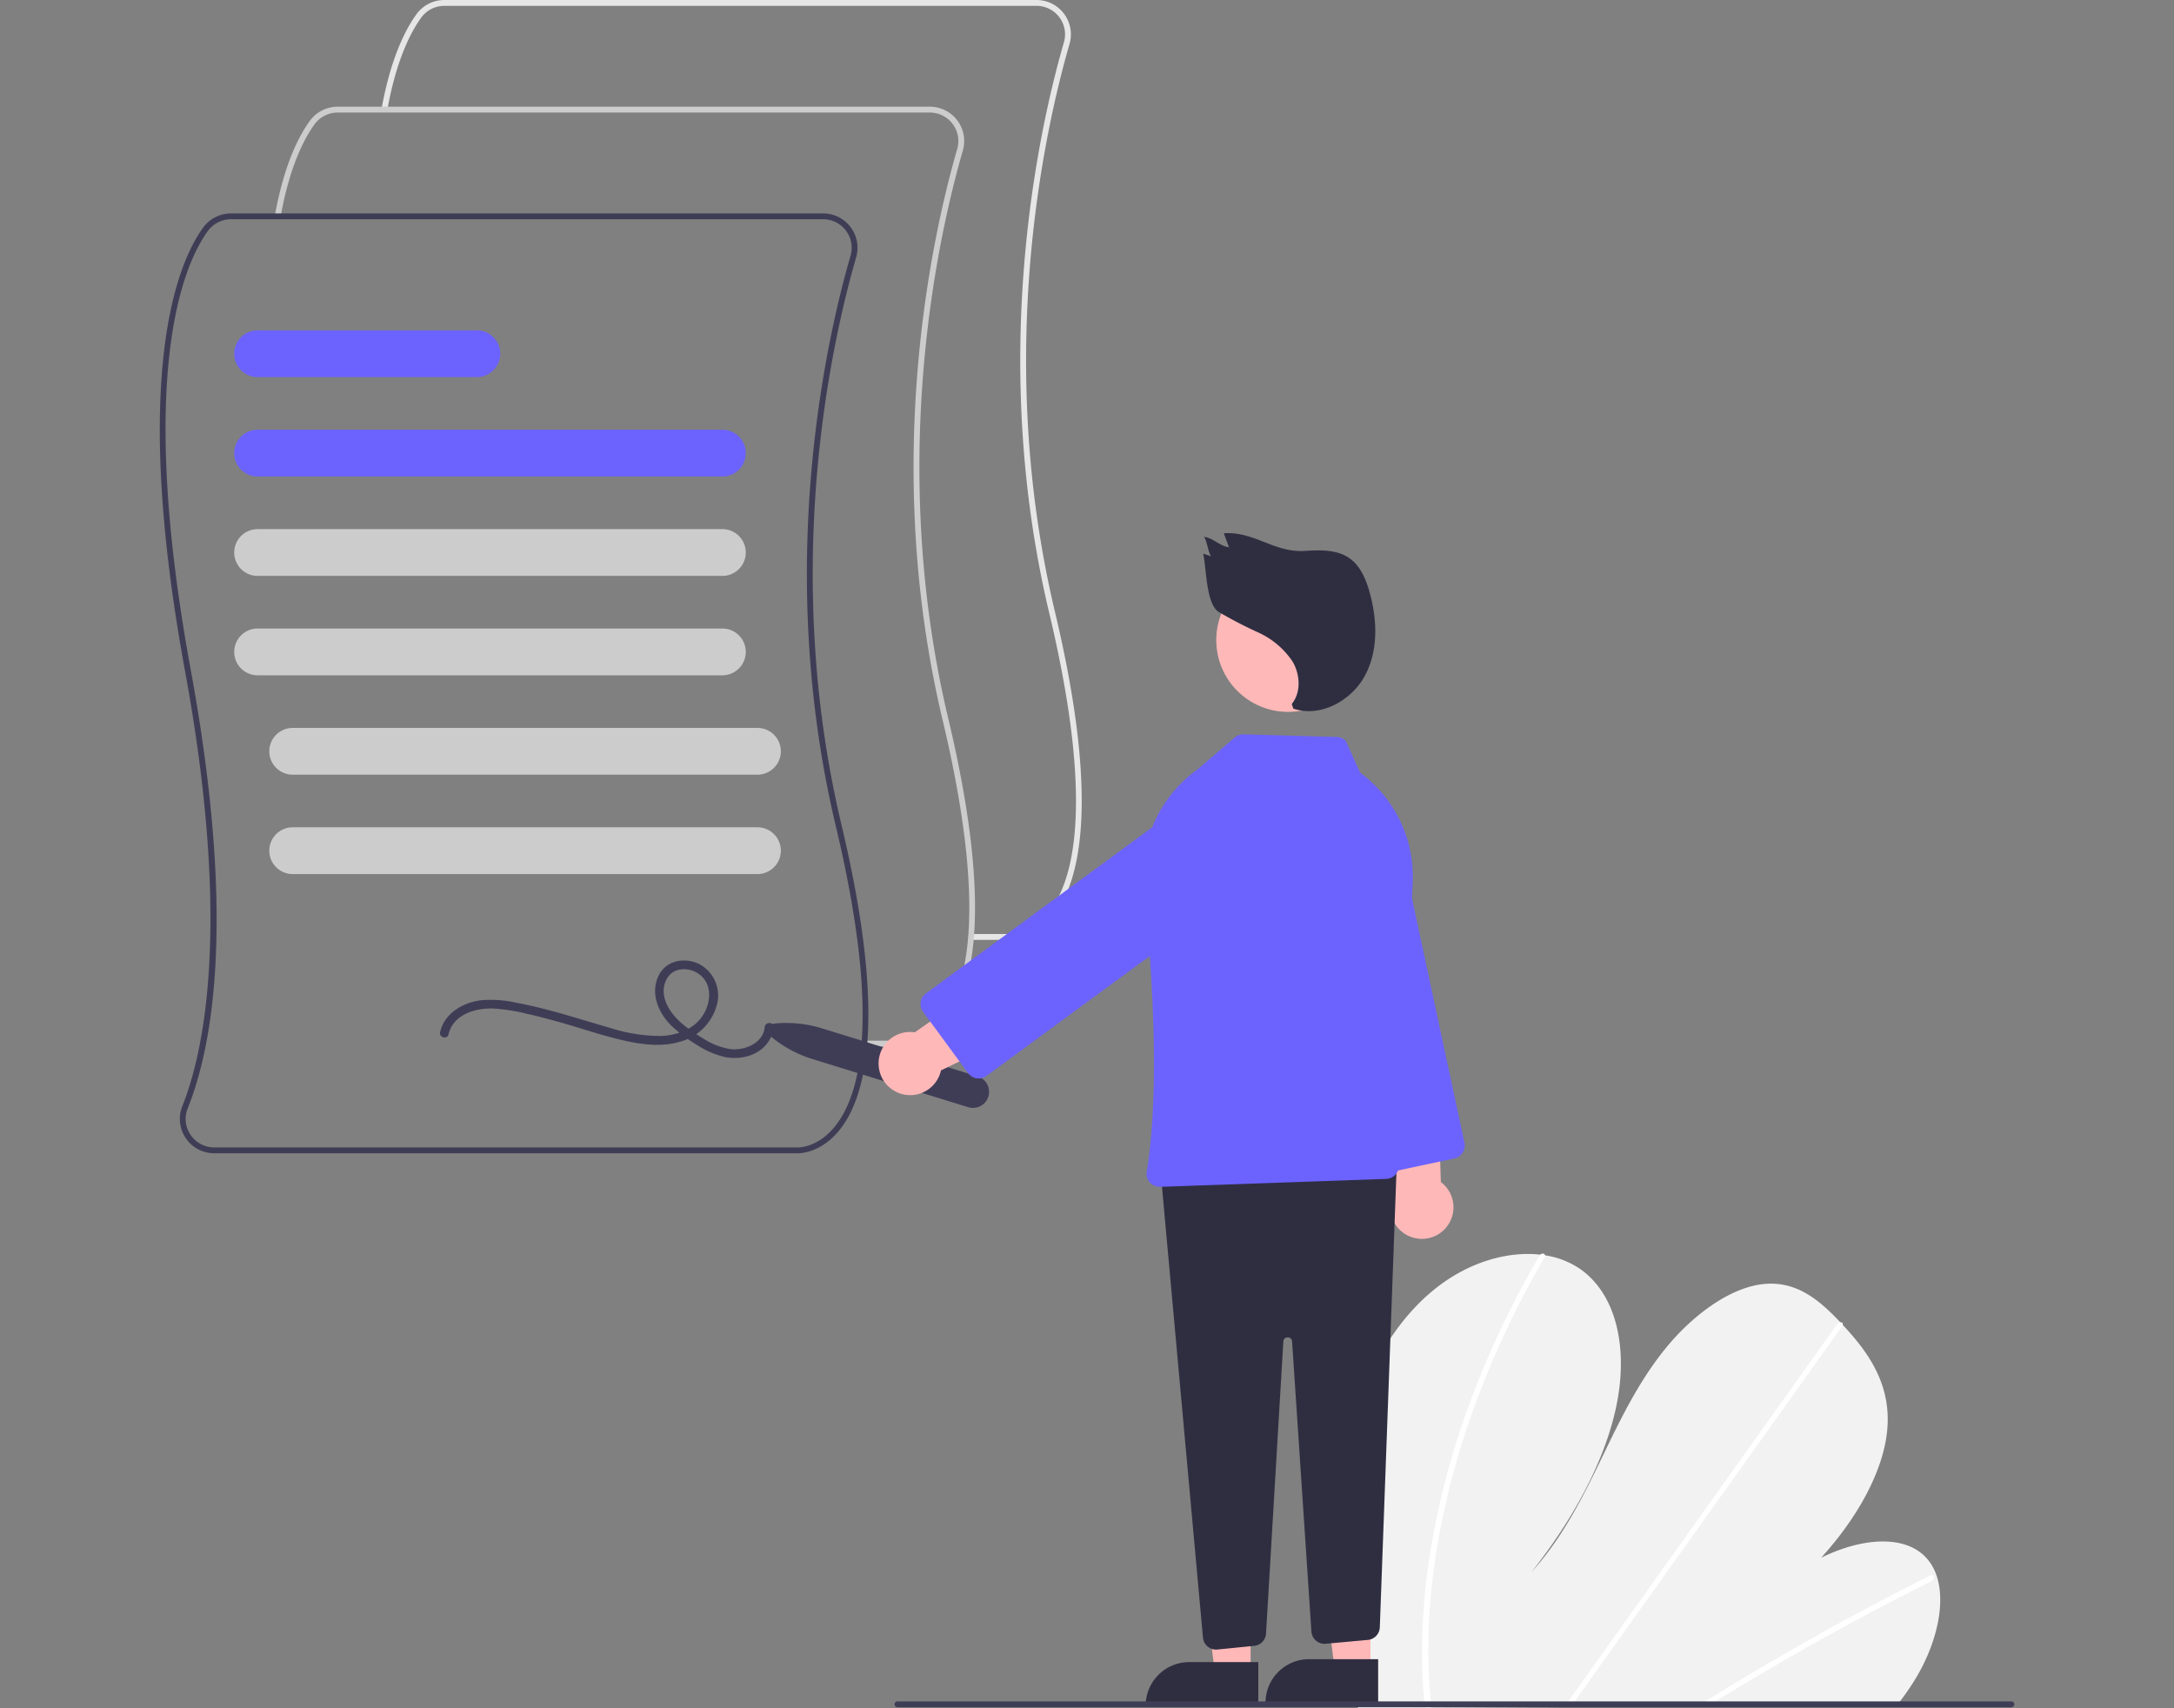 <svg xmlns="http://www.w3.org/2000/svg" xmlns:xlink="http://www.w3.org/1999/xlink" width="420" height="330" viewBox="0 0 420 330">
  <rect x="0" y="0" width="420" height="330" fill="#808080" stroke="none"/>
  <defs>
    <style>
      .cls-1, .cls-8 {
        fill: #fff;
      }

      .cls-1 {
        stroke: #707070;
      }

      .cls-2 {
        clip-path: url(#clip-path);
      }

      .cls-3 {
        fill: #e6e6e6;
      }

      .cls-4 {
        fill: #ccc;
      }

      .cls-5 {
        fill: #3f3d56;
      }

      .cls-6 {
        fill: #6c63ff;
      }

      .cls-7 {
        fill: #f2f2f2;
      }

      .cls-9 {
        fill: #ffb8b8;
      }

      .cls-10 {
        fill: #2f2e41;
      }
    </style>
    <clipPath id="clip-path">
      <rect id="Rectangle_207" data-name="Rectangle 207" class="cls-1" width="420" height="330" transform="translate(815 5823)"/>
    </clipPath>
  </defs>
  <g id="flat3" class="cls-2" transform="translate(-815 -5823)">
    <g id="_3-assinamosContrato" data-name="3-assinamosContrato" transform="translate(845.871 5823)">
      <path id="Path_882" data-name="Path 882" class="cls-3" d="M324.212,270.692c-.064,0-.1,0-.118,0h-7.66V269.56h7.688c.178.006,3.81.109,7.156-3.951,4.986-6.051,9.081-21.03.272-58.03-11.845-49.75-1.966-93.7,2.832-110.289a5.508,5.508,0,0,0-5.3-7.032h-114.4a5.532,5.532,0,0,0-4.461,2.271c-2.032,2.8-4.821,8.166-6.566,17.877l-1.112-.2c1.783-9.922,4.663-15.45,6.764-18.341a6.664,6.664,0,0,1,5.375-2.736h114.4a6.637,6.637,0,0,1,6.384,8.475c-4.773,16.5-14.6,60.225-2.818,109.714,8.933,37.519,4.639,52.823-.537,59.055C328.7,270.483,324.936,270.692,324.212,270.692Z" transform="translate(-159.71 -89.129)"/>
      <path id="Path_883" data-name="Path 883" class="cls-4" d="M303.6,291.3c-.064,0-.1,0-.118,0h-7.66v-1.129h7.688c.179.006,3.81.109,7.156-3.951,4.986-6.051,9.081-21.03.272-58.03-11.845-49.75-1.966-93.7,2.832-110.289a5.508,5.508,0,0,0-5.3-7.032h-114.4a5.532,5.532,0,0,0-4.461,2.271c-2.032,2.8-4.821,8.166-6.566,17.877l-1.112-.2c1.783-9.922,4.663-15.45,6.764-18.341a6.664,6.664,0,0,1,5.375-2.736h114.4a6.637,6.637,0,0,1,6.384,8.475c-4.773,16.5-14.6,60.225-2.818,109.714,8.933,37.519,4.639,52.823-.537,59.055C308.085,291.1,304.324,291.3,303.6,291.3Z" transform="translate(-159.71 -89.129)"/>
      <path id="Path_884" data-name="Path 884" class="cls-5" d="M282.987,311.917c-.064,0-.1,0-.118,0H170.231a6.636,6.636,0,0,1-6.172-9.093c4.087-10.211,9.59-34.708.526-84.054-10.7-58.269-1.121-79.328,3.5-85.677a6.665,6.665,0,0,1,5.375-2.736h114.4a6.637,6.637,0,0,1,6.384,8.475c-4.773,16.5-14.6,60.225-2.818,109.714,8.933,37.519,4.639,52.823-.537,59.055C287.473,311.709,283.711,311.917,282.987,311.917ZM173.456,131.484a5.532,5.532,0,0,0-4.461,2.271c-4.531,6.232-13.921,26.97-3.3,84.809,8.658,47.14,4.459,72.068-.588,84.678a5.414,5.414,0,0,0,.552,5.119,5.513,5.513,0,0,0,4.571,2.425H282.9c.178.009,3.81.109,7.156-3.951,4.986-6.051,9.081-21.03.272-58.03-11.845-49.75-1.966-93.7,2.832-110.289a5.508,5.508,0,0,0-5.3-7.032Z" transform="translate(-159.71 -89.129)"/>
      <path id="Path_885" data-name="Path 885" class="cls-6" d="M268.4,181.18H178.606a4.518,4.518,0,0,1,0-9.036H268.4a4.518,4.518,0,0,1,0,9.036Z" transform="translate(-159.71 -89.129)"/>
      <path id="Path_886" data-name="Path 886" class="cls-4" d="M268.4,200.381H178.606a4.518,4.518,0,0,1,0-9.036H268.4a4.518,4.518,0,0,1,0,9.036Z" transform="translate(-159.71 -89.129)"/>
      <path id="Path_887" data-name="Path 887" class="cls-4" d="M268.4,219.582H178.606a4.518,4.518,0,0,1,0-9.036H268.4a4.518,4.518,0,0,1,0,9.036Z" transform="translate(-159.71 -89.129)"/>
      <path id="Path_888" data-name="Path 888" class="cls-4" d="M275.175,238.783H185.383a4.518,4.518,0,0,1,0-9.036h89.792a4.518,4.518,0,0,1,0,9.036Z" transform="translate(-159.71 -89.129)"/>
      <path id="Path_889" data-name="Path 889" class="cls-4" d="M275.175,257.983H185.383a4.518,4.518,0,1,1,0-9.036h89.792a4.518,4.518,0,1,1,0,9.036Z" transform="translate(-159.71 -89.129)"/>
      <path id="Path_890" data-name="Path 890" class="cls-6" d="M220.961,161.979H178.606a4.518,4.518,0,0,1,0-9.036h42.355a4.518,4.518,0,1,1,0,9.036Z" transform="translate(-159.71 -89.129)"/>
      <path id="Path_891" data-name="Path 891" class="cls-5" d="M215.492,288.943c.912-3.86,5.194-5.125,8.7-4.984A37.118,37.118,0,0,1,230.745,285c2.25.5,4.478,1.1,6.695,1.732,4.065,1.159,8.088,2.561,12.221,3.468,3.44.755,7.178,1.2,10.609.155a10.062,10.062,0,0,0,6.993-6.858,6.867,6.867,0,0,0-3.419-8.169c-2.83-1.335-6.405-.656-7.808,2.363-1.582,3.4,0,7.115,2.5,9.578a28.048,28.048,0,0,0,4.652,3.534,17.323,17.323,0,0,0,5.57,2.495c3.267.7,7.159-.33,8.843-3.452a5.834,5.834,0,0,0,.662-2.28c.1-1.085-1.6-1.078-1.694,0-.286,3.108-3.925,4.564-6.647,4.223a13.511,13.511,0,0,1-5.153-2,30.2,30.2,0,0,1-4.268-3.012c-2.309-2-4.473-5.285-2.922-8.4,1.262-2.538,4.554-2.513,6.555-.876,2.424,1.983,1.992,5.581.393,7.935-1.77,2.607-4.979,3.7-8,3.818a31.3,31.3,0,0,1-9.689-1.518c-3.9-1.109-7.769-2.349-11.691-3.393-2.227-.592-4.471-1.127-6.738-1.543a22.236,22.236,0,0,0-6.534-.452c-3.535.408-7.144,2.466-8.014,6.152C213.608,289.553,215.241,290.005,215.492,288.943Z" transform="translate(-159.71 -89.129)"/>
      <path id="Path_892" data-name="Path 892" class="cls-7" d="M388.582,384.732a258.673,258.673,0,0,0,2.439,33.237c.053.387.112.774.165,1.16l104.138-.582c.306-.384.607-.773.9-1.166.972-1.3,1.883-2.641,2.72-4.026,4.021-6.674,5.861-14.487,4.017-19.878l-.033-.084a9.46,9.46,0,0,0-1.846-3.208c-4.205-4.734-12.709-3.945-20.425-.124,6.921-7.576,12.432-17.135,12.851-25.669.411-8.323-3.942-14.269-8.662-19.322-.155-.167-.31-.329-.465-.492-.075-.083-.155-.162-.23-.246-3.683-3.851-7.977-7.647-14.191-7.187-6.816.5-14.373,6.214-19.672,12.866s-8.82,14.2-12.389,21.571-7.44,14.92-13.174,21.216c7.767-9.824,14.029-21,16.342-31.873s.277-21.312-6.645-26.432a16.19,16.19,0,0,0-7.092-2.862c-.3-.05-.6-.09-.91-.125-6.408-.729-14.059,1.487-20.568,6.785-7.169,5.833-12.139,14.48-14.612,22.689S388.5,377.093,388.582,384.732Z" transform="translate(-159.71 -89.129)"/>
      <path id="Path_893" data-name="Path 893" class="cls-8" d="M456.715,418.763l1.991-.011q.948-.593,1.906-1.172c.4-.249.795-.489,1.195-.734q9.908-6.051,19.94-11.609t20.146-10.612a.834.834,0,0,0,.48-.954.241.241,0,0,0-.033-.07c-.094-.177-.3-.25-.612-.1-.828.415-1.66.83-2.488,1.255q-10.151,5.136-20.215,10.784t-20,11.791c-.139.085-.279.174-.418.259C457.975,417.982,457.347,418.373,456.715,418.763Z" transform="translate(-159.71 -89.129)"/>
      <path id="Path_894" data-name="Path 894" class="cls-8" d="M431.039,418.907l1.231-.007c.278-.389.551-.777.828-1.166q9.788-13.725,19.571-27.451,16.022-22.47,32.034-44.941a.792.792,0,0,0,.139-.271c.091-.332-.152-.526-.465-.492a.935.935,0,0,0-.651.414q-8.983,12.6-17.961,25.193L433.894,414.9c-.676.946-1.351,1.9-2.027,2.842C431.59,418.129,431.312,418.518,431.039,418.907Z" transform="translate(-159.71 -89.129)"/>
      <path id="Path_895" data-name="Path 895" class="cls-8" d="M403.607,411.756c.063,2.075.2,4.117.38,6.141l.1,1.161,1.292-.007c-.04-.387-.079-.774-.114-1.161-.273-2.923-.467-5.879-.493-8.915a124.37,124.37,0,0,1,2.448-25.069,156.086,156.086,0,0,1,7.583-26.045,178.867,178.867,0,0,1,12.407-25.769.688.688,0,0,0,.114-.458c-.053-.368-.544-.477-.91-.126a1.069,1.069,0,0,0-.185.234q-.894,1.537-1.755,3.083A178.75,178.75,0,0,0,412.6,360.684a155.348,155.348,0,0,0-7.069,26.084,122.7,122.7,0,0,0-1.927,24.987Z" transform="translate(-159.71 -89.129)"/>
      <path id="Path_896" data-name="Path 896" class="cls-5" d="M277.741,289.345a1.412,1.412,0,0,1,.769-2.49,23.317,23.317,0,0,1,9.145.937l30.109,9.3a3.106,3.106,0,0,1-1.833,5.935l-30.109-9.3A23.319,23.319,0,0,1,277.741,289.345Z" transform="translate(-159.71 -89.129)"/>
      <path id="Path_897" data-name="Path 897" class="cls-9" d="M401.161,327.972a6.067,6.067,0,0,1-2.749-8.887L393.251,292.1,406.4,291.07l.794,26.4a6.1,6.1,0,0,1-6.037,10.5Z" transform="translate(-159.71 -89.129)"/>
      <path id="Path_898" data-name="Path 898" class="cls-6" d="M392.44,314.043l-13.4-62.393a9.883,9.883,0,1,1,19.325-4.149l13.4,62.392a2.545,2.545,0,0,1-1.951,3.018l-14.356,3.082a2.54,2.54,0,0,1-3.018-1.951Z" transform="translate(-159.71 -89.129)"/>
      <path id="Path_899" data-name="Path 899" class="cls-9" d="M210.741,323.062h-6.923l-3.294-26.705h10.219Z"/>
      <path id="Path_900" data-name="Path 900" class="cls-10" d="M198.872,321.084h13.352v8.407H190.465a8.407,8.407,0,0,1,8.407-8.407Z"/>
      <path id="Path_901" data-name="Path 901" class="cls-9" d="M233.895,322.5h-6.923l-3.294-26.705H233.9Z"/>
      <path id="Path_902" data-name="Path 902" class="cls-10" d="M222.026,320.519h13.352v8.407H213.619A8.407,8.407,0,0,1,222.026,320.519Z"/>
      <path id="Path_903" data-name="Path 903" class="cls-10" d="M362.155,407.21a2.524,2.524,0,0,1-.913-1.729l-8.049-88.538a2.542,2.542,0,0,1,2.436-2.77L396,312.659a2.542,2.542,0,0,1,2.635,2.633l-3.227,88.2a2.546,2.546,0,0,1-2.31,2.438l-8.139.74a2.541,2.541,0,0,1-2.766-2.362l-3.735-56.031a.811.811,0,0,0-.845-.79h0a.811.811,0,0,0-.843.8l-3.343,56.409a2.529,2.529,0,0,1-2.284,2.378l-7.11.711a2.524,2.524,0,0,1-1.871-.569Z" transform="translate(-159.71 -89.129)"/>
      <circle id="Ellipse_112" data-name="Ellipse 112" class="cls-9" cx="13.87" cy="13.87" r="13.87" transform="translate(204.103 109.784)"/>
      <path id="Path_904" data-name="Path 904" class="cls-6" d="M350.972,317.542a2.52,2.52,0,0,1-.594-2.077c2.561-15.565,1.117-38.444-.544-54.9a24.962,24.962,0,0,1,10.3-22.76l7.244-6.209a2.581,2.581,0,0,1,1.727-.611l18,.514a2.532,2.532,0,0,1,1.724.744l2.781,6.158.029.021a24.888,24.888,0,0,1,10.117,21.285L399.1,314.454a2.555,2.555,0,0,1-2.455,2.417l-43.681,1.535h-.084a2.535,2.535,0,0,1-1.911-.865Z" transform="translate(-159.71 -89.129)"/>
      <path id="Path_905" data-name="Path 905" class="cls-9" d="M298.579,294.7a6.067,6.067,0,0,1,6.983-6.146L328.075,272.8l6.319,11.582-23.762,11.529a6.1,6.1,0,0,1-12.054-1.21Z" transform="translate(-159.71 -89.129)"/>
      <path id="Path_906" data-name="Path 906" class="cls-6" d="M317.525,297.437a2.526,2.526,0,0,1-1.663-1.008l-8.688-11.837a2.545,2.545,0,0,1,.545-3.553l51.444-37.76a9.883,9.883,0,0,1,11.7,15.934l-51.444,37.759a2.523,2.523,0,0,1-1.5.493,2.591,2.591,0,0,1-.391-.029Z" transform="translate(-159.71 -89.129)"/>
      <path id="Path_907" data-name="Path 907" class="cls-10" d="M378.393,225.131c1.839-2.255,1.638-5.691.162-8.2a15.793,15.793,0,0,0-6.561-5.585,85.1,85.1,0,0,1-7.745-4.017c-2.427-1.606-2.321-8.407-2.967-11.245l1.541.513c-.592-.758-.782-3-1.375-3.755,1.741.172,3.081,1.825,4.822,2l-1-2.7c5.972-.368,9.684,3.782,15.656,3.413,2.959-.182,6.172-.3,8.6,1.4,2.114,1.473,3.184,4.021,3.886,6.5,1.507,5.322,1.742,11.283-.862,16.162s-8.6,8.168-13.847,6.406Z" transform="translate(-159.71 -89.129)"/>
      <path id="Path_908" data-name="Path 908" class="cls-5" d="M302.241,418.932H517.4a.565.565,0,1,0,0-1.129H302.241a.565.565,0,1,0,0,1.129Z" transform="translate(-159.71 -89.129)"/>
    </g>
  </g>
</svg>
